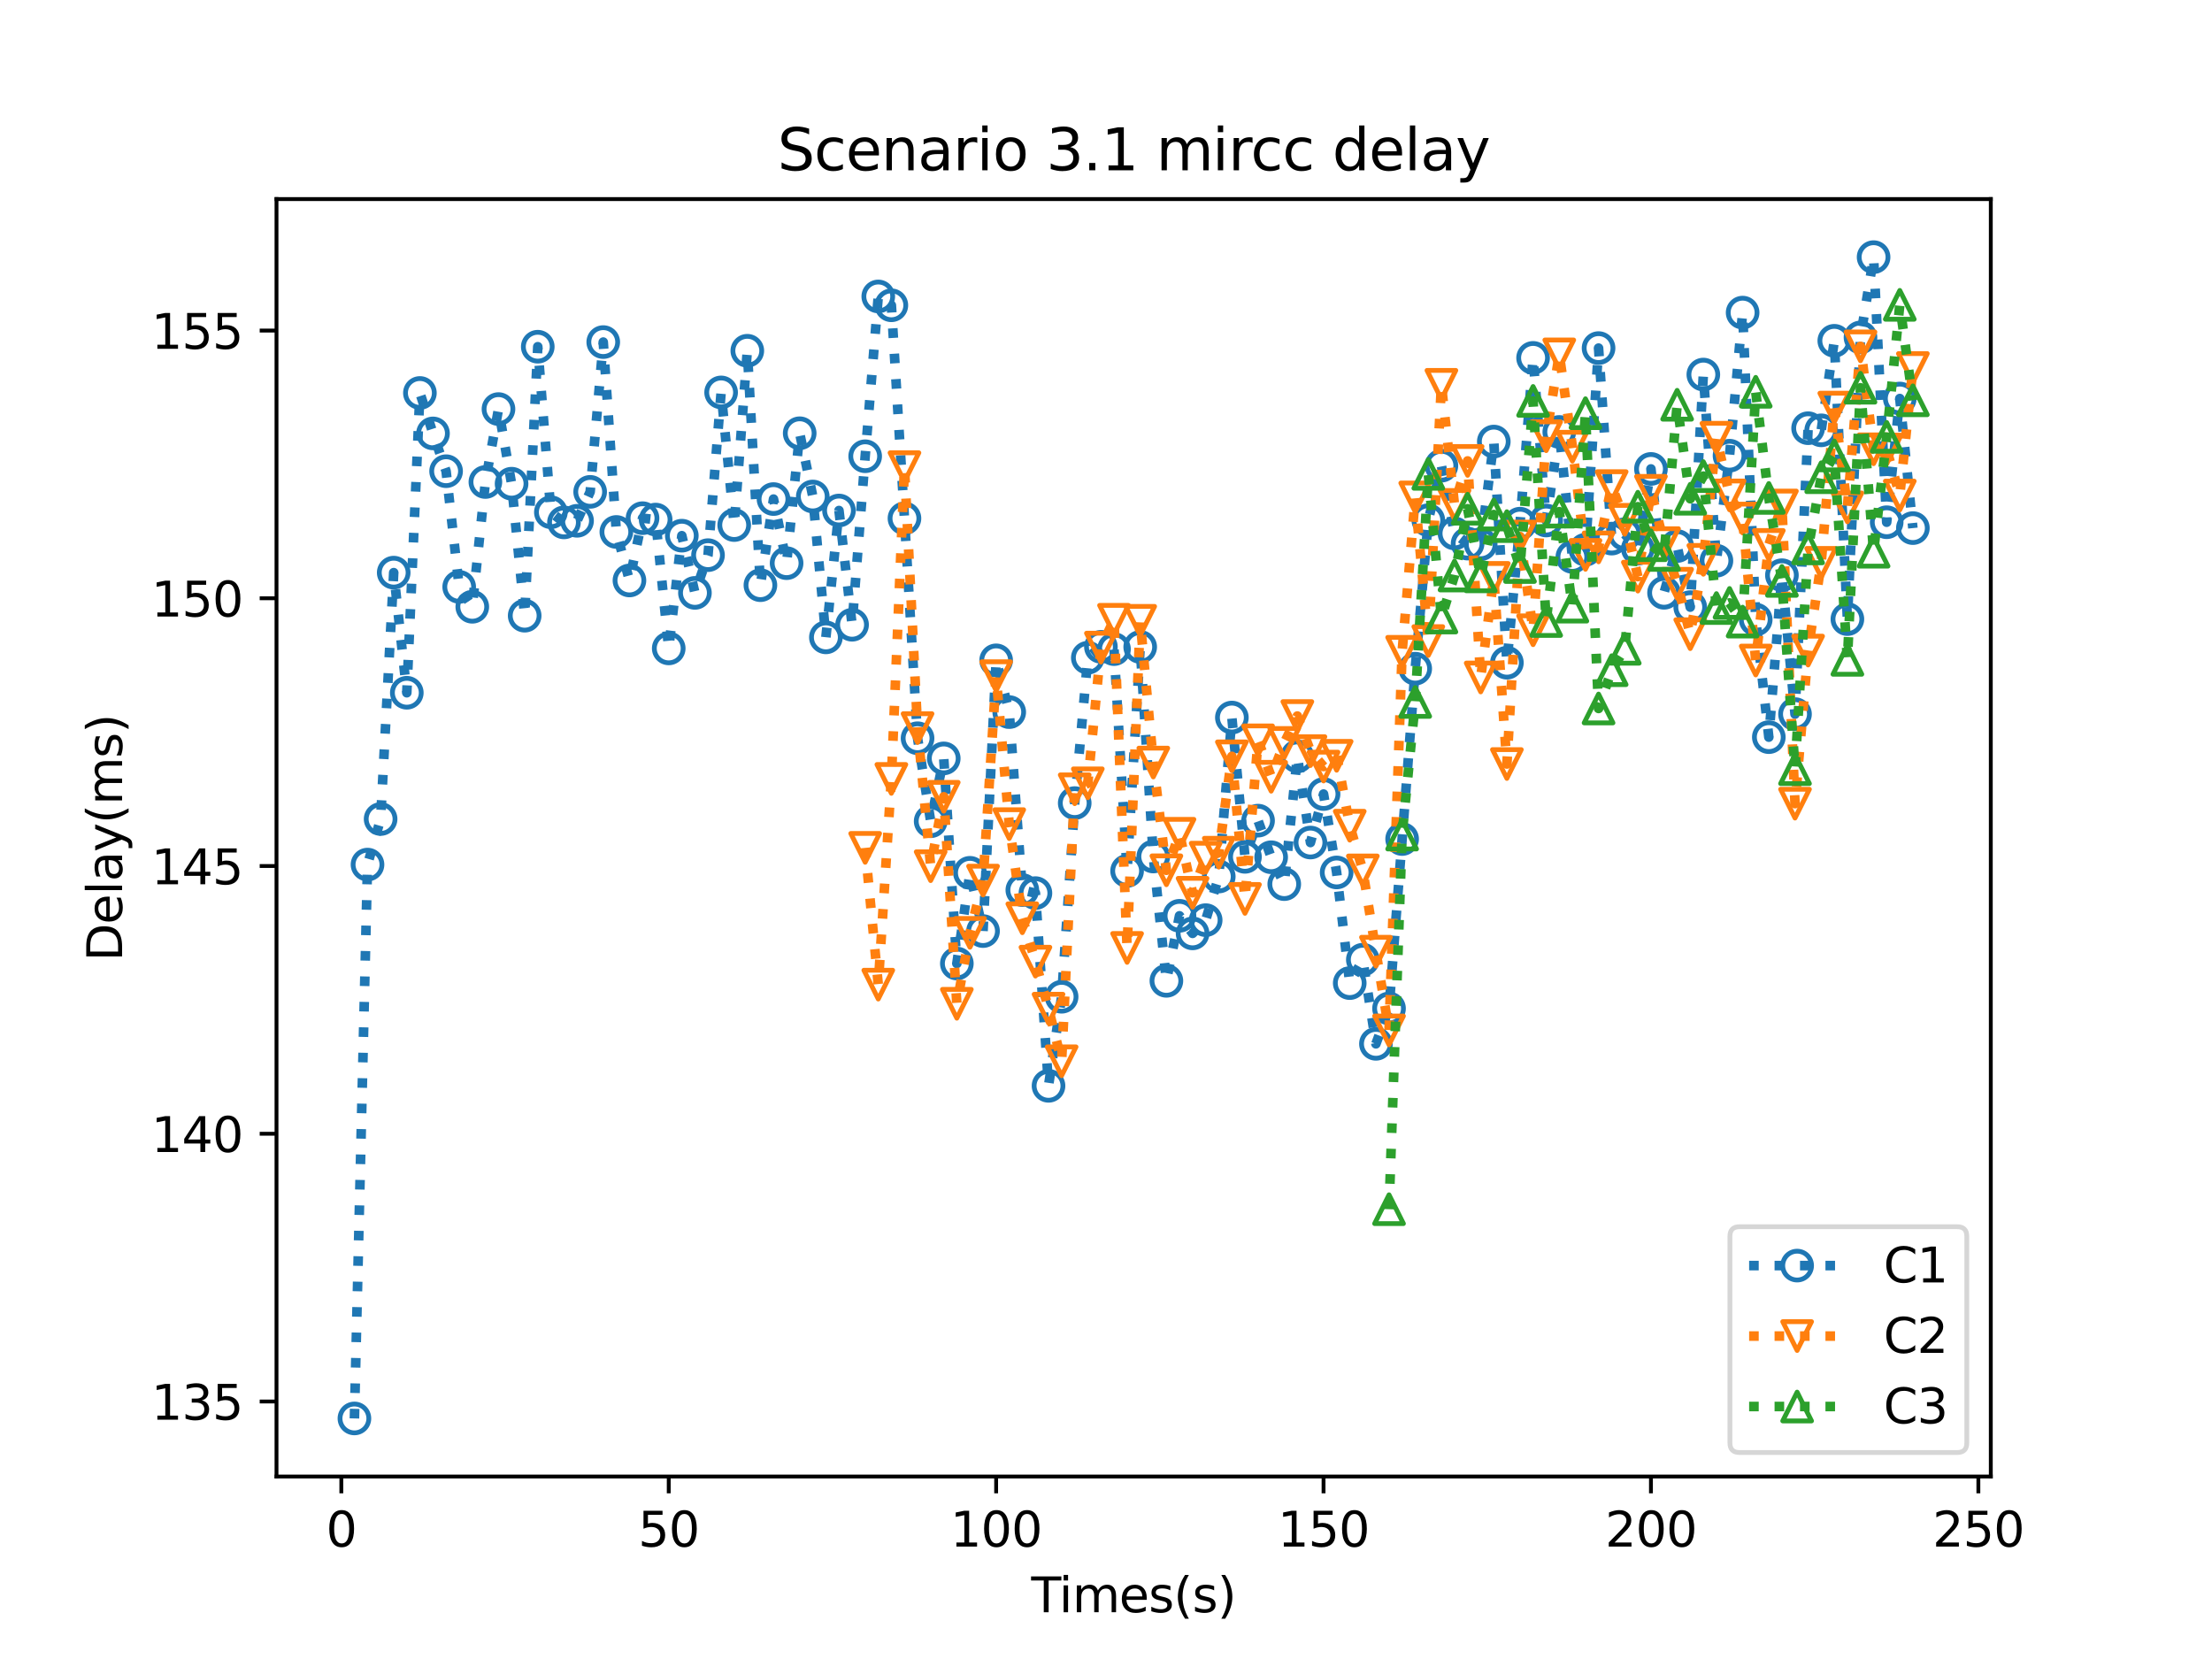 <?xml version="1.0" encoding="utf-8" standalone="no"?>
<!DOCTYPE svg PUBLIC "-//W3C//DTD SVG 1.1//EN"
  "http://www.w3.org/Graphics/SVG/1.1/DTD/svg11.dtd">
<svg height="345.6pt" version="1.1" viewBox="0 0 460.8 345.6" width="460.8pt" xmlns="http://www.w3.org/2000/svg" xmlns:xlink="http://www.w3.org/1999/xlink">
 <defs>
  <style type="text/css">*{stroke-linecap:butt;stroke-linejoin:round;}</style>
 </defs>
 <g id="figure_1">
  <g id="patch_1">
   <path d="M 0 345.6 
L 460.8 345.6 
L 460.8 0 
L 0 0 
z
" style="fill:#ffffff;"/>
  </g>
  <g id="axes_1">
   <g id="patch_2">
    <path d="M 57.6 307.584 
L 414.72 307.584 
L 414.72 41.472 
L 57.6 41.472 
z
" style="fill:#ffffff;"/>
   </g>
   <g id="matplotlib.axis_1">
    <g id="xtick_1">
     <g id="line2d_1">
      <defs>
       <path d="M 0 0 
L 0 3.5 
" id="mebd6d89cd8" style="stroke:#000000;stroke-width:0.8;"/>
      </defs>
      <g>
       <use style="stroke:#000000;stroke-width:0.8;" x="71.105" xlink:href="#mebd6d89cd8" y="307.584"/>
      </g>
     </g>
     <g id="text_1">
      <!-- 0 -->
      <g transform="translate(67.923 322.182)scale(0.1 -0.1)">
       <defs>
        <path d="M 2034 4250 
Q 1547 4250 1301 3770 
Q 1056 3291 1056 2328 
Q 1056 1369 1301 889 
Q 1547 409 2034 409 
Q 2525 409 2770 889 
Q 3016 1369 3016 2328 
Q 3016 3291 2770 3770 
Q 2525 4250 2034 4250 
z
M 2034 4750 
Q 2819 4750 3233 4129 
Q 3647 3509 3647 2328 
Q 3647 1150 3233 529 
Q 2819 -91 2034 -91 
Q 1250 -91 836 529 
Q 422 1150 422 2328 
Q 422 3509 836 4129 
Q 1250 4750 2034 4750 
z
" id="DejaVuSans-30" transform="scale(0.016)"/>
       </defs>
       <use xlink:href="#DejaVuSans-30"/>
      </g>
     </g>
    </g>
    <g id="xtick_2">
     <g id="line2d_2">
      <g>
       <use style="stroke:#000000;stroke-width:0.8;" x="139.309" xlink:href="#mebd6d89cd8" y="307.584"/>
      </g>
     </g>
     <g id="text_2">
      <!-- 50 -->
      <g transform="translate(132.947 322.182)scale(0.1 -0.1)">
       <defs>
        <path d="M 691 4666 
L 3169 4666 
L 3169 4134 
L 1269 4134 
L 1269 2991 
Q 1406 3038 1543 3061 
Q 1681 3084 1819 3084 
Q 2600 3084 3056 2656 
Q 3513 2228 3513 1497 
Q 3513 744 3044 326 
Q 2575 -91 1722 -91 
Q 1428 -91 1123 -41 
Q 819 9 494 109 
L 494 744 
Q 775 591 1075 516 
Q 1375 441 1709 441 
Q 2250 441 2565 725 
Q 2881 1009 2881 1497 
Q 2881 1984 2565 2268 
Q 2250 2553 1709 2553 
Q 1456 2553 1204 2497 
Q 953 2441 691 2322 
L 691 4666 
z
" id="DejaVuSans-35" transform="scale(0.016)"/>
       </defs>
       <use xlink:href="#DejaVuSans-35"/>
       <use x="63.623" xlink:href="#DejaVuSans-30"/>
      </g>
     </g>
    </g>
    <g id="xtick_3">
     <g id="line2d_3">
      <g>
       <use style="stroke:#000000;stroke-width:0.8;" x="207.514" xlink:href="#mebd6d89cd8" y="307.584"/>
      </g>
     </g>
     <g id="text_3">
      <!-- 100 -->
      <g transform="translate(197.97 322.182)scale(0.1 -0.1)">
       <defs>
        <path d="M 794 531 
L 1825 531 
L 1825 4091 
L 703 3866 
L 703 4441 
L 1819 4666 
L 2450 4666 
L 2450 531 
L 3481 531 
L 3481 0 
L 794 0 
L 794 531 
z
" id="DejaVuSans-31" transform="scale(0.016)"/>
       </defs>
       <use xlink:href="#DejaVuSans-31"/>
       <use x="63.623" xlink:href="#DejaVuSans-30"/>
       <use x="127.246" xlink:href="#DejaVuSans-30"/>
      </g>
     </g>
    </g>
    <g id="xtick_4">
     <g id="line2d_4">
      <g>
       <use style="stroke:#000000;stroke-width:0.8;" x="275.719" xlink:href="#mebd6d89cd8" y="307.584"/>
      </g>
     </g>
     <g id="text_4">
      <!-- 150 -->
      <g transform="translate(266.175 322.182)scale(0.1 -0.1)">
       <use xlink:href="#DejaVuSans-31"/>
       <use x="63.623" xlink:href="#DejaVuSans-35"/>
       <use x="127.246" xlink:href="#DejaVuSans-30"/>
      </g>
     </g>
    </g>
    <g id="xtick_5">
     <g id="line2d_5">
      <g>
       <use style="stroke:#000000;stroke-width:0.8;" x="343.923" xlink:href="#mebd6d89cd8" y="307.584"/>
      </g>
     </g>
     <g id="text_5">
      <!-- 200 -->
      <g transform="translate(334.38 322.182)scale(0.1 -0.1)">
       <defs>
        <path d="M 1228 531 
L 3431 531 
L 3431 0 
L 469 0 
L 469 531 
Q 828 903 1448 1529 
Q 2069 2156 2228 2338 
Q 2531 2678 2651 2914 
Q 2772 3150 2772 3378 
Q 2772 3750 2511 3984 
Q 2250 4219 1831 4219 
Q 1534 4219 1204 4116 
Q 875 4013 500 3803 
L 500 4441 
Q 881 4594 1212 4672 
Q 1544 4750 1819 4750 
Q 2544 4750 2975 4387 
Q 3406 4025 3406 3419 
Q 3406 3131 3298 2873 
Q 3191 2616 2906 2266 
Q 2828 2175 2409 1742 
Q 1991 1309 1228 531 
z
" id="DejaVuSans-32" transform="scale(0.016)"/>
       </defs>
       <use xlink:href="#DejaVuSans-32"/>
       <use x="63.623" xlink:href="#DejaVuSans-30"/>
       <use x="127.246" xlink:href="#DejaVuSans-30"/>
      </g>
     </g>
    </g>
    <g id="xtick_6">
     <g id="line2d_6">
      <g>
       <use style="stroke:#000000;stroke-width:0.8;" x="412.128" xlink:href="#mebd6d89cd8" y="307.584"/>
      </g>
     </g>
     <g id="text_6">
      <!-- 250 -->
      <g transform="translate(402.584 322.182)scale(0.1 -0.1)">
       <use xlink:href="#DejaVuSans-32"/>
       <use x="63.623" xlink:href="#DejaVuSans-35"/>
       <use x="127.246" xlink:href="#DejaVuSans-30"/>
      </g>
     </g>
    </g>
    <g id="text_7">
     <!-- Times(s) -->
     <g transform="translate(214.815 335.861)scale(0.1 -0.1)">
      <defs>
       <path d="M -19 4666 
L 3928 4666 
L 3928 4134 
L 2272 4134 
L 2272 0 
L 1638 0 
L 1638 4134 
L -19 4134 
L -19 4666 
z
" id="DejaVuSans-54" transform="scale(0.016)"/>
       <path d="M 603 3500 
L 1178 3500 
L 1178 0 
L 603 0 
L 603 3500 
z
M 603 4863 
L 1178 4863 
L 1178 4134 
L 603 4134 
L 603 4863 
z
" id="DejaVuSans-69" transform="scale(0.016)"/>
       <path d="M 3328 2828 
Q 3544 3216 3844 3400 
Q 4144 3584 4550 3584 
Q 5097 3584 5394 3201 
Q 5691 2819 5691 2113 
L 5691 0 
L 5113 0 
L 5113 2094 
Q 5113 2597 4934 2840 
Q 4756 3084 4391 3084 
Q 3944 3084 3684 2787 
Q 3425 2491 3425 1978 
L 3425 0 
L 2847 0 
L 2847 2094 
Q 2847 2600 2669 2842 
Q 2491 3084 2119 3084 
Q 1678 3084 1418 2786 
Q 1159 2488 1159 1978 
L 1159 0 
L 581 0 
L 581 3500 
L 1159 3500 
L 1159 2956 
Q 1356 3278 1631 3431 
Q 1906 3584 2284 3584 
Q 2666 3584 2933 3390 
Q 3200 3197 3328 2828 
z
" id="DejaVuSans-6d" transform="scale(0.016)"/>
       <path d="M 3597 1894 
L 3597 1613 
L 953 1613 
Q 991 1019 1311 708 
Q 1631 397 2203 397 
Q 2534 397 2845 478 
Q 3156 559 3463 722 
L 3463 178 
Q 3153 47 2828 -22 
Q 2503 -91 2169 -91 
Q 1331 -91 842 396 
Q 353 884 353 1716 
Q 353 2575 817 3079 
Q 1281 3584 2069 3584 
Q 2775 3584 3186 3129 
Q 3597 2675 3597 1894 
z
M 3022 2063 
Q 3016 2534 2758 2815 
Q 2500 3097 2075 3097 
Q 1594 3097 1305 2825 
Q 1016 2553 972 2059 
L 3022 2063 
z
" id="DejaVuSans-65" transform="scale(0.016)"/>
       <path d="M 2834 3397 
L 2834 2853 
Q 2591 2978 2328 3040 
Q 2066 3103 1784 3103 
Q 1356 3103 1142 2972 
Q 928 2841 928 2578 
Q 928 2378 1081 2264 
Q 1234 2150 1697 2047 
L 1894 2003 
Q 2506 1872 2764 1633 
Q 3022 1394 3022 966 
Q 3022 478 2636 193 
Q 2250 -91 1575 -91 
Q 1294 -91 989 -36 
Q 684 19 347 128 
L 347 722 
Q 666 556 975 473 
Q 1284 391 1588 391 
Q 1994 391 2212 530 
Q 2431 669 2431 922 
Q 2431 1156 2273 1281 
Q 2116 1406 1581 1522 
L 1381 1569 
Q 847 1681 609 1914 
Q 372 2147 372 2553 
Q 372 3047 722 3315 
Q 1072 3584 1716 3584 
Q 2034 3584 2315 3537 
Q 2597 3491 2834 3397 
z
" id="DejaVuSans-73" transform="scale(0.016)"/>
       <path d="M 1984 4856 
Q 1566 4138 1362 3434 
Q 1159 2731 1159 2009 
Q 1159 1288 1364 580 
Q 1569 -128 1984 -844 
L 1484 -844 
Q 1016 -109 783 600 
Q 550 1309 550 2009 
Q 550 2706 781 3412 
Q 1013 4119 1484 4856 
L 1984 4856 
z
" id="DejaVuSans-28" transform="scale(0.016)"/>
       <path d="M 513 4856 
L 1013 4856 
Q 1481 4119 1714 3412 
Q 1947 2706 1947 2009 
Q 1947 1309 1714 600 
Q 1481 -109 1013 -844 
L 513 -844 
Q 928 -128 1133 580 
Q 1338 1288 1338 2009 
Q 1338 2731 1133 3434 
Q 928 4138 513 4856 
z
" id="DejaVuSans-29" transform="scale(0.016)"/>
      </defs>
      <use xlink:href="#DejaVuSans-54"/>
      <use x="57.959" xlink:href="#DejaVuSans-69"/>
      <use x="85.742" xlink:href="#DejaVuSans-6d"/>
      <use x="183.154" xlink:href="#DejaVuSans-65"/>
      <use x="244.678" xlink:href="#DejaVuSans-73"/>
      <use x="296.777" xlink:href="#DejaVuSans-28"/>
      <use x="335.791" xlink:href="#DejaVuSans-73"/>
      <use x="387.891" xlink:href="#DejaVuSans-29"/>
     </g>
    </g>
   </g>
   <g id="matplotlib.axis_2">
    <g id="ytick_1">
     <g id="line2d_7">
      <defs>
       <path d="M 0 0 
L -3.5 0 
" id="m16f39807a5" style="stroke:#000000;stroke-width:0.8;"/>
      </defs>
      <g>
       <use style="stroke:#000000;stroke-width:0.8;" x="57.6" xlink:href="#m16f39807a5" y="291.954"/>
      </g>
     </g>
     <g id="text_8">
      <!-- 135 -->
      <g transform="translate(31.512 295.754)scale(0.1 -0.1)">
       <defs>
        <path d="M 2597 2516 
Q 3050 2419 3304 2112 
Q 3559 1806 3559 1356 
Q 3559 666 3084 287 
Q 2609 -91 1734 -91 
Q 1441 -91 1130 -33 
Q 819 25 488 141 
L 488 750 
Q 750 597 1062 519 
Q 1375 441 1716 441 
Q 2309 441 2620 675 
Q 2931 909 2931 1356 
Q 2931 1769 2642 2001 
Q 2353 2234 1838 2234 
L 1294 2234 
L 1294 2753 
L 1863 2753 
Q 2328 2753 2575 2939 
Q 2822 3125 2822 3475 
Q 2822 3834 2567 4026 
Q 2313 4219 1838 4219 
Q 1578 4219 1281 4162 
Q 984 4106 628 3988 
L 628 4550 
Q 988 4650 1302 4700 
Q 1616 4750 1894 4750 
Q 2613 4750 3031 4423 
Q 3450 4097 3450 3541 
Q 3450 3153 3228 2886 
Q 3006 2619 2597 2516 
z
" id="DejaVuSans-33" transform="scale(0.016)"/>
       </defs>
       <use xlink:href="#DejaVuSans-31"/>
       <use x="63.623" xlink:href="#DejaVuSans-33"/>
       <use x="127.246" xlink:href="#DejaVuSans-35"/>
      </g>
     </g>
    </g>
    <g id="ytick_2">
     <g id="line2d_8">
      <g>
       <use style="stroke:#000000;stroke-width:0.8;" x="57.6" xlink:href="#m16f39807a5" y="236.181"/>
      </g>
     </g>
     <g id="text_9">
      <!-- 140 -->
      <g transform="translate(31.512 239.98)scale(0.1 -0.1)">
       <defs>
        <path d="M 2419 4116 
L 825 1625 
L 2419 1625 
L 2419 4116 
z
M 2253 4666 
L 3047 4666 
L 3047 1625 
L 3713 1625 
L 3713 1100 
L 3047 1100 
L 3047 0 
L 2419 0 
L 2419 1100 
L 313 1100 
L 313 1709 
L 2253 4666 
z
" id="DejaVuSans-34" transform="scale(0.016)"/>
       </defs>
       <use xlink:href="#DejaVuSans-31"/>
       <use x="63.623" xlink:href="#DejaVuSans-34"/>
       <use x="127.246" xlink:href="#DejaVuSans-30"/>
      </g>
     </g>
    </g>
    <g id="ytick_3">
     <g id="line2d_9">
      <g>
       <use style="stroke:#000000;stroke-width:0.8;" x="57.6" xlink:href="#m16f39807a5" y="180.408"/>
      </g>
     </g>
     <g id="text_10">
      <!-- 145 -->
      <g transform="translate(31.512 184.207)scale(0.1 -0.1)">
       <use xlink:href="#DejaVuSans-31"/>
       <use x="63.623" xlink:href="#DejaVuSans-34"/>
       <use x="127.246" xlink:href="#DejaVuSans-35"/>
      </g>
     </g>
    </g>
    <g id="ytick_4">
     <g id="line2d_10">
      <g>
       <use style="stroke:#000000;stroke-width:0.8;" x="57.6" xlink:href="#m16f39807a5" y="124.635"/>
      </g>
     </g>
     <g id="text_11">
      <!-- 150 -->
      <g transform="translate(31.512 128.434)scale(0.1 -0.1)">
       <use xlink:href="#DejaVuSans-31"/>
       <use x="63.623" xlink:href="#DejaVuSans-35"/>
       <use x="127.246" xlink:href="#DejaVuSans-30"/>
      </g>
     </g>
    </g>
    <g id="ytick_5">
     <g id="line2d_11">
      <g>
       <use style="stroke:#000000;stroke-width:0.8;" x="57.6" xlink:href="#m16f39807a5" y="68.862"/>
      </g>
     </g>
     <g id="text_12">
      <!-- 155 -->
      <g transform="translate(31.512 72.661)scale(0.1 -0.1)">
       <use xlink:href="#DejaVuSans-31"/>
       <use x="63.623" xlink:href="#DejaVuSans-35"/>
       <use x="127.246" xlink:href="#DejaVuSans-35"/>
      </g>
     </g>
    </g>
    <g id="text_13">
     <!-- Delay(ms) -->
     <g transform="translate(25.433 200.244)rotate(-90)scale(0.1 -0.1)">
      <defs>
       <path d="M 1259 4147 
L 1259 519 
L 2022 519 
Q 2988 519 3436 956 
Q 3884 1394 3884 2338 
Q 3884 3275 3436 3711 
Q 2988 4147 2022 4147 
L 1259 4147 
z
M 628 4666 
L 1925 4666 
Q 3281 4666 3915 4102 
Q 4550 3538 4550 2338 
Q 4550 1131 3912 565 
Q 3275 0 1925 0 
L 628 0 
L 628 4666 
z
" id="DejaVuSans-44" transform="scale(0.016)"/>
       <path d="M 603 4863 
L 1178 4863 
L 1178 0 
L 603 0 
L 603 4863 
z
" id="DejaVuSans-6c" transform="scale(0.016)"/>
       <path d="M 2194 1759 
Q 1497 1759 1228 1600 
Q 959 1441 959 1056 
Q 959 750 1161 570 
Q 1363 391 1709 391 
Q 2188 391 2477 730 
Q 2766 1069 2766 1631 
L 2766 1759 
L 2194 1759 
z
M 3341 1997 
L 3341 0 
L 2766 0 
L 2766 531 
Q 2569 213 2275 61 
Q 1981 -91 1556 -91 
Q 1019 -91 701 211 
Q 384 513 384 1019 
Q 384 1609 779 1909 
Q 1175 2209 1959 2209 
L 2766 2209 
L 2766 2266 
Q 2766 2663 2505 2880 
Q 2244 3097 1772 3097 
Q 1472 3097 1187 3025 
Q 903 2953 641 2809 
L 641 3341 
Q 956 3463 1253 3523 
Q 1550 3584 1831 3584 
Q 2591 3584 2966 3190 
Q 3341 2797 3341 1997 
z
" id="DejaVuSans-61" transform="scale(0.016)"/>
       <path d="M 2059 -325 
Q 1816 -950 1584 -1140 
Q 1353 -1331 966 -1331 
L 506 -1331 
L 506 -850 
L 844 -850 
Q 1081 -850 1212 -737 
Q 1344 -625 1503 -206 
L 1606 56 
L 191 3500 
L 800 3500 
L 1894 763 
L 2988 3500 
L 3597 3500 
L 2059 -325 
z
" id="DejaVuSans-79" transform="scale(0.016)"/>
      </defs>
      <use xlink:href="#DejaVuSans-44"/>
      <use x="77.002" xlink:href="#DejaVuSans-65"/>
      <use x="138.525" xlink:href="#DejaVuSans-6c"/>
      <use x="166.309" xlink:href="#DejaVuSans-61"/>
      <use x="227.588" xlink:href="#DejaVuSans-79"/>
      <use x="286.768" xlink:href="#DejaVuSans-28"/>
      <use x="325.781" xlink:href="#DejaVuSans-6d"/>
      <use x="423.193" xlink:href="#DejaVuSans-73"/>
      <use x="475.293" xlink:href="#DejaVuSans-29"/>
     </g>
    </g>
   </g>
   <g id="line2d_12">
    <path clip-path="url(#p41a7ce2510)" d="M 73.833 295.488 
L 76.561 180.111 
L 79.289 170.617 
L 82.017 119.29 
L 84.745 144.313 
L 87.474 81.862 
L 90.202 90.288 
L 92.93 98.16 
L 95.658 122.26 
L 98.386 126.403 
L 101.115 100.411 
L 103.843 85.219 
L 106.571 100.764 
L 109.299 128.26 
L 112.027 72.225 
L 114.756 106.708 
L 117.484 108.825 
L 120.212 108.493 
L 122.94 102.464 
L 125.668 71.262 
L 128.397 110.816 
L 131.125 120.923 
L 133.853 107.948 
L 136.581 108.238 
L 139.309 135.074 
L 142.037 111.591 
L 144.766 123.508 
L 147.494 115.649 
L 150.222 81.747 
L 152.95 109.378 
L 155.678 73.069 
L 158.407 121.904 
L 161.135 103.966 
L 163.863 117.319 
L 166.591 90.253 
L 169.319 103.429 
L 172.048 132.775 
L 174.776 106.348 
L 177.504 130.147 
L 180.232 95.045 
L 182.96 61.755 
L 185.688 63.597 
L 188.417 107.985 
L 191.145 153.788 
L 193.873 171.083 
L 196.601 157.988 
L 199.329 200.72 
L 202.058 181.823 
L 204.786 193.961 
L 207.514 137.561 
L 210.242 148.343 
L 212.97 185.417 
L 215.699 186.053 
L 218.427 226.198 
L 221.155 207.642 
L 223.883 167.299 
L 226.611 137.019 
L 229.34 134.743 
L 232.068 135.221 
L 234.796 181.434 
L 237.524 134.774 
L 240.252 178.427 
L 242.98 204.324 
L 245.709 190.778 
L 248.437 194.439 
L 251.165 191.683 
L 253.893 182.595 
L 256.621 149.479 
L 259.35 178.494 
L 262.078 170.956 
L 264.806 178.581 
L 267.534 184.18 
L 270.262 157.564 
L 272.991 175.516 
L 275.719 165.413 
L 278.447 181.748 
L 281.175 204.8 
L 283.903 199.925 
L 286.632 217.449 
L 289.36 210.081 
L 292.088 174.785 
L 294.816 139.298 
L 297.544 108.367 
L 300.272 97.008 
L 303.001 111.127 
L 305.729 113.243 
L 308.457 113.376 
L 311.185 91.983 
L 313.913 138.056 
L 316.642 109.091 
L 319.37 74.554 
L 322.098 108.431 
L 324.826 89.983 
L 327.554 116.016 
L 330.283 114.517 
L 333.011 72.513 
L 335.739 112.2 
L 338.467 111.28 
L 341.195 114.299 
L 343.923 97.685 
L 346.652 123.489 
L 349.38 113.752 
L 352.108 126.477 
L 354.836 78.029 
L 357.564 116.811 
L 360.293 94.93 
L 363.021 65.123 
L 365.749 129.074 
L 368.477 153.562 
L 371.205 119.828 
L 373.934 148.762 
L 376.662 89.202 
L 379.39 89.643 
L 382.118 70.993 
L 384.846 128.973 
L 387.575 70.291 
L 390.303 53.568 
L 393.031 108.79 
L 395.759 83.019 
L 398.487 110.014 
" style="fill:none;stroke:#1f77b4;stroke-dasharray:2,3.3;stroke-dashoffset:0;stroke-width:2;"/>
    <defs>
     <path d="M 0 3 
C 0.796 3 1.559 2.684 2.121 2.121 
C 2.684 1.559 3 0.796 3 0 
C 3 -0.796 2.684 -1.559 2.121 -2.121 
C 1.559 -2.684 0.796 -3 0 -3 
C -0.796 -3 -1.559 -2.684 -2.121 -2.121 
C -2.684 -1.559 -3 -0.796 -3 0 
C -3 0.796 -2.684 1.559 -2.121 2.121 
C -1.559 2.684 -0.796 3 0 3 
z
" id="m72302fc812" style="stroke:#1f77b4;"/>
    </defs>
    <g clip-path="url(#p41a7ce2510)">
     <use style="fill-opacity:0;stroke:#1f77b4;" x="73.833" xlink:href="#m72302fc812" y="295.488"/>
     <use style="fill-opacity:0;stroke:#1f77b4;" x="76.561" xlink:href="#m72302fc812" y="180.111"/>
     <use style="fill-opacity:0;stroke:#1f77b4;" x="79.289" xlink:href="#m72302fc812" y="170.617"/>
     <use style="fill-opacity:0;stroke:#1f77b4;" x="82.017" xlink:href="#m72302fc812" y="119.29"/>
     <use style="fill-opacity:0;stroke:#1f77b4;" x="84.745" xlink:href="#m72302fc812" y="144.313"/>
     <use style="fill-opacity:0;stroke:#1f77b4;" x="87.474" xlink:href="#m72302fc812" y="81.862"/>
     <use style="fill-opacity:0;stroke:#1f77b4;" x="90.202" xlink:href="#m72302fc812" y="90.288"/>
     <use style="fill-opacity:0;stroke:#1f77b4;" x="92.93" xlink:href="#m72302fc812" y="98.16"/>
     <use style="fill-opacity:0;stroke:#1f77b4;" x="95.658" xlink:href="#m72302fc812" y="122.26"/>
     <use style="fill-opacity:0;stroke:#1f77b4;" x="98.386" xlink:href="#m72302fc812" y="126.403"/>
     <use style="fill-opacity:0;stroke:#1f77b4;" x="101.115" xlink:href="#m72302fc812" y="100.411"/>
     <use style="fill-opacity:0;stroke:#1f77b4;" x="103.843" xlink:href="#m72302fc812" y="85.219"/>
     <use style="fill-opacity:0;stroke:#1f77b4;" x="106.571" xlink:href="#m72302fc812" y="100.764"/>
     <use style="fill-opacity:0;stroke:#1f77b4;" x="109.299" xlink:href="#m72302fc812" y="128.26"/>
     <use style="fill-opacity:0;stroke:#1f77b4;" x="112.027" xlink:href="#m72302fc812" y="72.225"/>
     <use style="fill-opacity:0;stroke:#1f77b4;" x="114.756" xlink:href="#m72302fc812" y="106.708"/>
     <use style="fill-opacity:0;stroke:#1f77b4;" x="117.484" xlink:href="#m72302fc812" y="108.825"/>
     <use style="fill-opacity:0;stroke:#1f77b4;" x="120.212" xlink:href="#m72302fc812" y="108.493"/>
     <use style="fill-opacity:0;stroke:#1f77b4;" x="122.94" xlink:href="#m72302fc812" y="102.464"/>
     <use style="fill-opacity:0;stroke:#1f77b4;" x="125.668" xlink:href="#m72302fc812" y="71.262"/>
     <use style="fill-opacity:0;stroke:#1f77b4;" x="128.397" xlink:href="#m72302fc812" y="110.816"/>
     <use style="fill-opacity:0;stroke:#1f77b4;" x="131.125" xlink:href="#m72302fc812" y="120.923"/>
     <use style="fill-opacity:0;stroke:#1f77b4;" x="133.853" xlink:href="#m72302fc812" y="107.948"/>
     <use style="fill-opacity:0;stroke:#1f77b4;" x="136.581" xlink:href="#m72302fc812" y="108.238"/>
     <use style="fill-opacity:0;stroke:#1f77b4;" x="139.309" xlink:href="#m72302fc812" y="135.074"/>
     <use style="fill-opacity:0;stroke:#1f77b4;" x="142.037" xlink:href="#m72302fc812" y="111.591"/>
     <use style="fill-opacity:0;stroke:#1f77b4;" x="144.766" xlink:href="#m72302fc812" y="123.508"/>
     <use style="fill-opacity:0;stroke:#1f77b4;" x="147.494" xlink:href="#m72302fc812" y="115.649"/>
     <use style="fill-opacity:0;stroke:#1f77b4;" x="150.222" xlink:href="#m72302fc812" y="81.747"/>
     <use style="fill-opacity:0;stroke:#1f77b4;" x="152.95" xlink:href="#m72302fc812" y="109.378"/>
     <use style="fill-opacity:0;stroke:#1f77b4;" x="155.678" xlink:href="#m72302fc812" y="73.069"/>
     <use style="fill-opacity:0;stroke:#1f77b4;" x="158.407" xlink:href="#m72302fc812" y="121.904"/>
     <use style="fill-opacity:0;stroke:#1f77b4;" x="161.135" xlink:href="#m72302fc812" y="103.966"/>
     <use style="fill-opacity:0;stroke:#1f77b4;" x="163.863" xlink:href="#m72302fc812" y="117.319"/>
     <use style="fill-opacity:0;stroke:#1f77b4;" x="166.591" xlink:href="#m72302fc812" y="90.253"/>
     <use style="fill-opacity:0;stroke:#1f77b4;" x="169.319" xlink:href="#m72302fc812" y="103.429"/>
     <use style="fill-opacity:0;stroke:#1f77b4;" x="172.048" xlink:href="#m72302fc812" y="132.775"/>
     <use style="fill-opacity:0;stroke:#1f77b4;" x="174.776" xlink:href="#m72302fc812" y="106.348"/>
     <use style="fill-opacity:0;stroke:#1f77b4;" x="177.504" xlink:href="#m72302fc812" y="130.147"/>
     <use style="fill-opacity:0;stroke:#1f77b4;" x="180.232" xlink:href="#m72302fc812" y="95.045"/>
     <use style="fill-opacity:0;stroke:#1f77b4;" x="182.96" xlink:href="#m72302fc812" y="61.755"/>
     <use style="fill-opacity:0;stroke:#1f77b4;" x="185.688" xlink:href="#m72302fc812" y="63.597"/>
     <use style="fill-opacity:0;stroke:#1f77b4;" x="188.417" xlink:href="#m72302fc812" y="107.985"/>
     <use style="fill-opacity:0;stroke:#1f77b4;" x="191.145" xlink:href="#m72302fc812" y="153.788"/>
     <use style="fill-opacity:0;stroke:#1f77b4;" x="193.873" xlink:href="#m72302fc812" y="171.083"/>
     <use style="fill-opacity:0;stroke:#1f77b4;" x="196.601" xlink:href="#m72302fc812" y="157.988"/>
     <use style="fill-opacity:0;stroke:#1f77b4;" x="199.329" xlink:href="#m72302fc812" y="200.72"/>
     <use style="fill-opacity:0;stroke:#1f77b4;" x="202.058" xlink:href="#m72302fc812" y="181.823"/>
     <use style="fill-opacity:0;stroke:#1f77b4;" x="204.786" xlink:href="#m72302fc812" y="193.961"/>
     <use style="fill-opacity:0;stroke:#1f77b4;" x="207.514" xlink:href="#m72302fc812" y="137.561"/>
     <use style="fill-opacity:0;stroke:#1f77b4;" x="210.242" xlink:href="#m72302fc812" y="148.343"/>
     <use style="fill-opacity:0;stroke:#1f77b4;" x="212.97" xlink:href="#m72302fc812" y="185.417"/>
     <use style="fill-opacity:0;stroke:#1f77b4;" x="215.699" xlink:href="#m72302fc812" y="186.053"/>
     <use style="fill-opacity:0;stroke:#1f77b4;" x="218.427" xlink:href="#m72302fc812" y="226.198"/>
     <use style="fill-opacity:0;stroke:#1f77b4;" x="221.155" xlink:href="#m72302fc812" y="207.642"/>
     <use style="fill-opacity:0;stroke:#1f77b4;" x="223.883" xlink:href="#m72302fc812" y="167.299"/>
     <use style="fill-opacity:0;stroke:#1f77b4;" x="226.611" xlink:href="#m72302fc812" y="137.019"/>
     <use style="fill-opacity:0;stroke:#1f77b4;" x="229.34" xlink:href="#m72302fc812" y="134.743"/>
     <use style="fill-opacity:0;stroke:#1f77b4;" x="232.068" xlink:href="#m72302fc812" y="135.221"/>
     <use style="fill-opacity:0;stroke:#1f77b4;" x="234.796" xlink:href="#m72302fc812" y="181.434"/>
     <use style="fill-opacity:0;stroke:#1f77b4;" x="237.524" xlink:href="#m72302fc812" y="134.774"/>
     <use style="fill-opacity:0;stroke:#1f77b4;" x="240.252" xlink:href="#m72302fc812" y="178.427"/>
     <use style="fill-opacity:0;stroke:#1f77b4;" x="242.98" xlink:href="#m72302fc812" y="204.324"/>
     <use style="fill-opacity:0;stroke:#1f77b4;" x="245.709" xlink:href="#m72302fc812" y="190.778"/>
     <use style="fill-opacity:0;stroke:#1f77b4;" x="248.437" xlink:href="#m72302fc812" y="194.439"/>
     <use style="fill-opacity:0;stroke:#1f77b4;" x="251.165" xlink:href="#m72302fc812" y="191.683"/>
     <use style="fill-opacity:0;stroke:#1f77b4;" x="253.893" xlink:href="#m72302fc812" y="182.595"/>
     <use style="fill-opacity:0;stroke:#1f77b4;" x="256.621" xlink:href="#m72302fc812" y="149.479"/>
     <use style="fill-opacity:0;stroke:#1f77b4;" x="259.35" xlink:href="#m72302fc812" y="178.494"/>
     <use style="fill-opacity:0;stroke:#1f77b4;" x="262.078" xlink:href="#m72302fc812" y="170.956"/>
     <use style="fill-opacity:0;stroke:#1f77b4;" x="264.806" xlink:href="#m72302fc812" y="178.581"/>
     <use style="fill-opacity:0;stroke:#1f77b4;" x="267.534" xlink:href="#m72302fc812" y="184.18"/>
     <use style="fill-opacity:0;stroke:#1f77b4;" x="270.262" xlink:href="#m72302fc812" y="157.564"/>
     <use style="fill-opacity:0;stroke:#1f77b4;" x="272.991" xlink:href="#m72302fc812" y="175.516"/>
     <use style="fill-opacity:0;stroke:#1f77b4;" x="275.719" xlink:href="#m72302fc812" y="165.413"/>
     <use style="fill-opacity:0;stroke:#1f77b4;" x="278.447" xlink:href="#m72302fc812" y="181.748"/>
     <use style="fill-opacity:0;stroke:#1f77b4;" x="281.175" xlink:href="#m72302fc812" y="204.8"/>
     <use style="fill-opacity:0;stroke:#1f77b4;" x="283.903" xlink:href="#m72302fc812" y="199.925"/>
     <use style="fill-opacity:0;stroke:#1f77b4;" x="286.632" xlink:href="#m72302fc812" y="217.449"/>
     <use style="fill-opacity:0;stroke:#1f77b4;" x="289.36" xlink:href="#m72302fc812" y="210.081"/>
     <use style="fill-opacity:0;stroke:#1f77b4;" x="292.088" xlink:href="#m72302fc812" y="174.785"/>
     <use style="fill-opacity:0;stroke:#1f77b4;" x="294.816" xlink:href="#m72302fc812" y="139.298"/>
     <use style="fill-opacity:0;stroke:#1f77b4;" x="297.544" xlink:href="#m72302fc812" y="108.367"/>
     <use style="fill-opacity:0;stroke:#1f77b4;" x="300.272" xlink:href="#m72302fc812" y="97.008"/>
     <use style="fill-opacity:0;stroke:#1f77b4;" x="303.001" xlink:href="#m72302fc812" y="111.127"/>
     <use style="fill-opacity:0;stroke:#1f77b4;" x="305.729" xlink:href="#m72302fc812" y="113.243"/>
     <use style="fill-opacity:0;stroke:#1f77b4;" x="308.457" xlink:href="#m72302fc812" y="113.376"/>
     <use style="fill-opacity:0;stroke:#1f77b4;" x="311.185" xlink:href="#m72302fc812" y="91.983"/>
     <use style="fill-opacity:0;stroke:#1f77b4;" x="313.913" xlink:href="#m72302fc812" y="138.056"/>
     <use style="fill-opacity:0;stroke:#1f77b4;" x="316.642" xlink:href="#m72302fc812" y="109.091"/>
     <use style="fill-opacity:0;stroke:#1f77b4;" x="319.37" xlink:href="#m72302fc812" y="74.554"/>
     <use style="fill-opacity:0;stroke:#1f77b4;" x="322.098" xlink:href="#m72302fc812" y="108.431"/>
     <use style="fill-opacity:0;stroke:#1f77b4;" x="324.826" xlink:href="#m72302fc812" y="89.983"/>
     <use style="fill-opacity:0;stroke:#1f77b4;" x="327.554" xlink:href="#m72302fc812" y="116.016"/>
     <use style="fill-opacity:0;stroke:#1f77b4;" x="330.283" xlink:href="#m72302fc812" y="114.517"/>
     <use style="fill-opacity:0;stroke:#1f77b4;" x="333.011" xlink:href="#m72302fc812" y="72.513"/>
     <use style="fill-opacity:0;stroke:#1f77b4;" x="335.739" xlink:href="#m72302fc812" y="112.2"/>
     <use style="fill-opacity:0;stroke:#1f77b4;" x="338.467" xlink:href="#m72302fc812" y="111.28"/>
     <use style="fill-opacity:0;stroke:#1f77b4;" x="341.195" xlink:href="#m72302fc812" y="114.299"/>
     <use style="fill-opacity:0;stroke:#1f77b4;" x="343.923" xlink:href="#m72302fc812" y="97.685"/>
     <use style="fill-opacity:0;stroke:#1f77b4;" x="346.652" xlink:href="#m72302fc812" y="123.489"/>
     <use style="fill-opacity:0;stroke:#1f77b4;" x="349.38" xlink:href="#m72302fc812" y="113.752"/>
     <use style="fill-opacity:0;stroke:#1f77b4;" x="352.108" xlink:href="#m72302fc812" y="126.477"/>
     <use style="fill-opacity:0;stroke:#1f77b4;" x="354.836" xlink:href="#m72302fc812" y="78.029"/>
     <use style="fill-opacity:0;stroke:#1f77b4;" x="357.564" xlink:href="#m72302fc812" y="116.811"/>
     <use style="fill-opacity:0;stroke:#1f77b4;" x="360.293" xlink:href="#m72302fc812" y="94.93"/>
     <use style="fill-opacity:0;stroke:#1f77b4;" x="363.021" xlink:href="#m72302fc812" y="65.123"/>
     <use style="fill-opacity:0;stroke:#1f77b4;" x="365.749" xlink:href="#m72302fc812" y="129.074"/>
     <use style="fill-opacity:0;stroke:#1f77b4;" x="368.477" xlink:href="#m72302fc812" y="153.562"/>
     <use style="fill-opacity:0;stroke:#1f77b4;" x="371.205" xlink:href="#m72302fc812" y="119.828"/>
     <use style="fill-opacity:0;stroke:#1f77b4;" x="373.934" xlink:href="#m72302fc812" y="148.762"/>
     <use style="fill-opacity:0;stroke:#1f77b4;" x="376.662" xlink:href="#m72302fc812" y="89.202"/>
     <use style="fill-opacity:0;stroke:#1f77b4;" x="379.39" xlink:href="#m72302fc812" y="89.643"/>
     <use style="fill-opacity:0;stroke:#1f77b4;" x="382.118" xlink:href="#m72302fc812" y="70.993"/>
     <use style="fill-opacity:0;stroke:#1f77b4;" x="384.846" xlink:href="#m72302fc812" y="128.973"/>
     <use style="fill-opacity:0;stroke:#1f77b4;" x="387.575" xlink:href="#m72302fc812" y="70.291"/>
     <use style="fill-opacity:0;stroke:#1f77b4;" x="390.303" xlink:href="#m72302fc812" y="53.568"/>
     <use style="fill-opacity:0;stroke:#1f77b4;" x="393.031" xlink:href="#m72302fc812" y="108.79"/>
     <use style="fill-opacity:0;stroke:#1f77b4;" x="395.759" xlink:href="#m72302fc812" y="83.019"/>
     <use style="fill-opacity:0;stroke:#1f77b4;" x="398.487" xlink:href="#m72302fc812" y="110.014"/>
    </g>
   </g>
   <g id="line2d_13">
    <path clip-path="url(#p41a7ce2510)" d="M 180.232 176.627 
L 182.96 205.117 
L 185.688 162.262 
L 188.417 97.321 
L 191.145 151.68 
L 193.873 180.443 
L 196.601 165.982 
L 199.329 209.107 
L 202.058 194.326 
L 204.786 183.439 
L 207.514 140.859 
L 210.242 171.68 
L 212.97 191.291 
L 215.699 200.329 
L 218.427 210.127 
L 221.155 221.087 
L 223.883 164.421 
L 226.611 163.176 
L 229.34 134.912 
L 232.068 129.112 
L 234.796 197.471 
L 237.524 129.327 
L 240.252 158.851 
L 242.98 181.299 
L 245.709 173.69 
L 248.437 185.978 
L 251.165 178.661 
L 253.893 177.632 
L 256.621 157.559 
L 259.35 187.26 
L 262.078 154.223 
L 264.806 161.812 
L 267.534 154.764 
L 270.262 149.161 
L 272.991 156.474 
L 275.719 159.687 
L 278.447 157.447 
L 281.175 172.008 
L 283.903 181.325 
L 286.632 198.251 
L 289.36 214.66 
L 292.088 135.779 
L 294.816 103.623 
L 297.544 133.542 
L 300.272 80.165 
L 303.001 105.182 
L 305.729 96.017 
L 308.457 141.13 
L 311.185 120.389 
L 313.913 159.158 
L 316.642 111.764 
L 319.37 131.293 
L 322.098 90.873 
L 324.826 73.827 
L 327.554 93.056 
L 330.283 115.59 
L 333.011 114.034 
L 335.739 101.268 
L 338.467 108.282 
L 341.195 120.121 
L 343.923 102.247 
L 346.652 113.14 
L 349.38 121.603 
L 352.108 132.109 
L 354.836 116.621 
L 357.564 91.186 
L 360.293 103.199 
L 363.021 108.02 
L 365.749 137.598 
L 368.477 113.517 
L 371.205 105.302 
L 373.934 167.417 
L 376.662 135.526 
L 379.39 117.247 
L 382.118 84.911 
L 384.846 105.7 
L 387.575 72.152 
L 390.303 93.592 
L 393.031 93.65 
L 395.759 103.225 
L 398.487 76.662 
" style="fill:none;stroke:#ff7f0e;stroke-dasharray:2,3.3;stroke-dashoffset:0;stroke-width:2;"/>
    <defs>
     <path d="M -0 3 
L 3 -3 
L -3 -3 
z
" id="mcba36febc2" style="stroke:#ff7f0e;stroke-linejoin:miter;"/>
    </defs>
    <g clip-path="url(#p41a7ce2510)">
     <use style="fill-opacity:0;stroke:#ff7f0e;stroke-linejoin:miter;" x="180.232" xlink:href="#mcba36febc2" y="176.627"/>
     <use style="fill-opacity:0;stroke:#ff7f0e;stroke-linejoin:miter;" x="182.96" xlink:href="#mcba36febc2" y="205.117"/>
     <use style="fill-opacity:0;stroke:#ff7f0e;stroke-linejoin:miter;" x="185.688" xlink:href="#mcba36febc2" y="162.262"/>
     <use style="fill-opacity:0;stroke:#ff7f0e;stroke-linejoin:miter;" x="188.417" xlink:href="#mcba36febc2" y="97.321"/>
     <use style="fill-opacity:0;stroke:#ff7f0e;stroke-linejoin:miter;" x="191.145" xlink:href="#mcba36febc2" y="151.68"/>
     <use style="fill-opacity:0;stroke:#ff7f0e;stroke-linejoin:miter;" x="193.873" xlink:href="#mcba36febc2" y="180.443"/>
     <use style="fill-opacity:0;stroke:#ff7f0e;stroke-linejoin:miter;" x="196.601" xlink:href="#mcba36febc2" y="165.982"/>
     <use style="fill-opacity:0;stroke:#ff7f0e;stroke-linejoin:miter;" x="199.329" xlink:href="#mcba36febc2" y="209.107"/>
     <use style="fill-opacity:0;stroke:#ff7f0e;stroke-linejoin:miter;" x="202.058" xlink:href="#mcba36febc2" y="194.326"/>
     <use style="fill-opacity:0;stroke:#ff7f0e;stroke-linejoin:miter;" x="204.786" xlink:href="#mcba36febc2" y="183.439"/>
     <use style="fill-opacity:0;stroke:#ff7f0e;stroke-linejoin:miter;" x="207.514" xlink:href="#mcba36febc2" y="140.859"/>
     <use style="fill-opacity:0;stroke:#ff7f0e;stroke-linejoin:miter;" x="210.242" xlink:href="#mcba36febc2" y="171.68"/>
     <use style="fill-opacity:0;stroke:#ff7f0e;stroke-linejoin:miter;" x="212.97" xlink:href="#mcba36febc2" y="191.291"/>
     <use style="fill-opacity:0;stroke:#ff7f0e;stroke-linejoin:miter;" x="215.699" xlink:href="#mcba36febc2" y="200.329"/>
     <use style="fill-opacity:0;stroke:#ff7f0e;stroke-linejoin:miter;" x="218.427" xlink:href="#mcba36febc2" y="210.127"/>
     <use style="fill-opacity:0;stroke:#ff7f0e;stroke-linejoin:miter;" x="221.155" xlink:href="#mcba36febc2" y="221.087"/>
     <use style="fill-opacity:0;stroke:#ff7f0e;stroke-linejoin:miter;" x="223.883" xlink:href="#mcba36febc2" y="164.421"/>
     <use style="fill-opacity:0;stroke:#ff7f0e;stroke-linejoin:miter;" x="226.611" xlink:href="#mcba36febc2" y="163.176"/>
     <use style="fill-opacity:0;stroke:#ff7f0e;stroke-linejoin:miter;" x="229.34" xlink:href="#mcba36febc2" y="134.912"/>
     <use style="fill-opacity:0;stroke:#ff7f0e;stroke-linejoin:miter;" x="232.068" xlink:href="#mcba36febc2" y="129.112"/>
     <use style="fill-opacity:0;stroke:#ff7f0e;stroke-linejoin:miter;" x="234.796" xlink:href="#mcba36febc2" y="197.471"/>
     <use style="fill-opacity:0;stroke:#ff7f0e;stroke-linejoin:miter;" x="237.524" xlink:href="#mcba36febc2" y="129.327"/>
     <use style="fill-opacity:0;stroke:#ff7f0e;stroke-linejoin:miter;" x="240.252" xlink:href="#mcba36febc2" y="158.851"/>
     <use style="fill-opacity:0;stroke:#ff7f0e;stroke-linejoin:miter;" x="242.98" xlink:href="#mcba36febc2" y="181.299"/>
     <use style="fill-opacity:0;stroke:#ff7f0e;stroke-linejoin:miter;" x="245.709" xlink:href="#mcba36febc2" y="173.69"/>
     <use style="fill-opacity:0;stroke:#ff7f0e;stroke-linejoin:miter;" x="248.437" xlink:href="#mcba36febc2" y="185.978"/>
     <use style="fill-opacity:0;stroke:#ff7f0e;stroke-linejoin:miter;" x="251.165" xlink:href="#mcba36febc2" y="178.661"/>
     <use style="fill-opacity:0;stroke:#ff7f0e;stroke-linejoin:miter;" x="253.893" xlink:href="#mcba36febc2" y="177.632"/>
     <use style="fill-opacity:0;stroke:#ff7f0e;stroke-linejoin:miter;" x="256.621" xlink:href="#mcba36febc2" y="157.559"/>
     <use style="fill-opacity:0;stroke:#ff7f0e;stroke-linejoin:miter;" x="259.35" xlink:href="#mcba36febc2" y="187.26"/>
     <use style="fill-opacity:0;stroke:#ff7f0e;stroke-linejoin:miter;" x="262.078" xlink:href="#mcba36febc2" y="154.223"/>
     <use style="fill-opacity:0;stroke:#ff7f0e;stroke-linejoin:miter;" x="264.806" xlink:href="#mcba36febc2" y="161.812"/>
     <use style="fill-opacity:0;stroke:#ff7f0e;stroke-linejoin:miter;" x="267.534" xlink:href="#mcba36febc2" y="154.764"/>
     <use style="fill-opacity:0;stroke:#ff7f0e;stroke-linejoin:miter;" x="270.262" xlink:href="#mcba36febc2" y="149.161"/>
     <use style="fill-opacity:0;stroke:#ff7f0e;stroke-linejoin:miter;" x="272.991" xlink:href="#mcba36febc2" y="156.474"/>
     <use style="fill-opacity:0;stroke:#ff7f0e;stroke-linejoin:miter;" x="275.719" xlink:href="#mcba36febc2" y="159.687"/>
     <use style="fill-opacity:0;stroke:#ff7f0e;stroke-linejoin:miter;" x="278.447" xlink:href="#mcba36febc2" y="157.447"/>
     <use style="fill-opacity:0;stroke:#ff7f0e;stroke-linejoin:miter;" x="281.175" xlink:href="#mcba36febc2" y="172.008"/>
     <use style="fill-opacity:0;stroke:#ff7f0e;stroke-linejoin:miter;" x="283.903" xlink:href="#mcba36febc2" y="181.325"/>
     <use style="fill-opacity:0;stroke:#ff7f0e;stroke-linejoin:miter;" x="286.632" xlink:href="#mcba36febc2" y="198.251"/>
     <use style="fill-opacity:0;stroke:#ff7f0e;stroke-linejoin:miter;" x="289.36" xlink:href="#mcba36febc2" y="214.66"/>
     <use style="fill-opacity:0;stroke:#ff7f0e;stroke-linejoin:miter;" x="292.088" xlink:href="#mcba36febc2" y="135.779"/>
     <use style="fill-opacity:0;stroke:#ff7f0e;stroke-linejoin:miter;" x="294.816" xlink:href="#mcba36febc2" y="103.623"/>
     <use style="fill-opacity:0;stroke:#ff7f0e;stroke-linejoin:miter;" x="297.544" xlink:href="#mcba36febc2" y="133.542"/>
     <use style="fill-opacity:0;stroke:#ff7f0e;stroke-linejoin:miter;" x="300.272" xlink:href="#mcba36febc2" y="80.165"/>
     <use style="fill-opacity:0;stroke:#ff7f0e;stroke-linejoin:miter;" x="303.001" xlink:href="#mcba36febc2" y="105.182"/>
     <use style="fill-opacity:0;stroke:#ff7f0e;stroke-linejoin:miter;" x="305.729" xlink:href="#mcba36febc2" y="96.017"/>
     <use style="fill-opacity:0;stroke:#ff7f0e;stroke-linejoin:miter;" x="308.457" xlink:href="#mcba36febc2" y="141.13"/>
     <use style="fill-opacity:0;stroke:#ff7f0e;stroke-linejoin:miter;" x="311.185" xlink:href="#mcba36febc2" y="120.389"/>
     <use style="fill-opacity:0;stroke:#ff7f0e;stroke-linejoin:miter;" x="313.913" xlink:href="#mcba36febc2" y="159.158"/>
     <use style="fill-opacity:0;stroke:#ff7f0e;stroke-linejoin:miter;" x="316.642" xlink:href="#mcba36febc2" y="111.764"/>
     <use style="fill-opacity:0;stroke:#ff7f0e;stroke-linejoin:miter;" x="319.37" xlink:href="#mcba36febc2" y="131.293"/>
     <use style="fill-opacity:0;stroke:#ff7f0e;stroke-linejoin:miter;" x="322.098" xlink:href="#mcba36febc2" y="90.873"/>
     <use style="fill-opacity:0;stroke:#ff7f0e;stroke-linejoin:miter;" x="324.826" xlink:href="#mcba36febc2" y="73.827"/>
     <use style="fill-opacity:0;stroke:#ff7f0e;stroke-linejoin:miter;" x="327.554" xlink:href="#mcba36febc2" y="93.056"/>
     <use style="fill-opacity:0;stroke:#ff7f0e;stroke-linejoin:miter;" x="330.283" xlink:href="#mcba36febc2" y="115.59"/>
     <use style="fill-opacity:0;stroke:#ff7f0e;stroke-linejoin:miter;" x="333.011" xlink:href="#mcba36febc2" y="114.034"/>
     <use style="fill-opacity:0;stroke:#ff7f0e;stroke-linejoin:miter;" x="335.739" xlink:href="#mcba36febc2" y="101.268"/>
     <use style="fill-opacity:0;stroke:#ff7f0e;stroke-linejoin:miter;" x="338.467" xlink:href="#mcba36febc2" y="108.282"/>
     <use style="fill-opacity:0;stroke:#ff7f0e;stroke-linejoin:miter;" x="341.195" xlink:href="#mcba36febc2" y="120.121"/>
     <use style="fill-opacity:0;stroke:#ff7f0e;stroke-linejoin:miter;" x="343.923" xlink:href="#mcba36febc2" y="102.247"/>
     <use style="fill-opacity:0;stroke:#ff7f0e;stroke-linejoin:miter;" x="346.652" xlink:href="#mcba36febc2" y="113.14"/>
     <use style="fill-opacity:0;stroke:#ff7f0e;stroke-linejoin:miter;" x="349.38" xlink:href="#mcba36febc2" y="121.603"/>
     <use style="fill-opacity:0;stroke:#ff7f0e;stroke-linejoin:miter;" x="352.108" xlink:href="#mcba36febc2" y="132.109"/>
     <use style="fill-opacity:0;stroke:#ff7f0e;stroke-linejoin:miter;" x="354.836" xlink:href="#mcba36febc2" y="116.621"/>
     <use style="fill-opacity:0;stroke:#ff7f0e;stroke-linejoin:miter;" x="357.564" xlink:href="#mcba36febc2" y="91.186"/>
     <use style="fill-opacity:0;stroke:#ff7f0e;stroke-linejoin:miter;" x="360.293" xlink:href="#mcba36febc2" y="103.199"/>
     <use style="fill-opacity:0;stroke:#ff7f0e;stroke-linejoin:miter;" x="363.021" xlink:href="#mcba36febc2" y="108.02"/>
     <use style="fill-opacity:0;stroke:#ff7f0e;stroke-linejoin:miter;" x="365.749" xlink:href="#mcba36febc2" y="137.598"/>
     <use style="fill-opacity:0;stroke:#ff7f0e;stroke-linejoin:miter;" x="368.477" xlink:href="#mcba36febc2" y="113.517"/>
     <use style="fill-opacity:0;stroke:#ff7f0e;stroke-linejoin:miter;" x="371.205" xlink:href="#mcba36febc2" y="105.302"/>
     <use style="fill-opacity:0;stroke:#ff7f0e;stroke-linejoin:miter;" x="373.934" xlink:href="#mcba36febc2" y="167.417"/>
     <use style="fill-opacity:0;stroke:#ff7f0e;stroke-linejoin:miter;" x="376.662" xlink:href="#mcba36febc2" y="135.526"/>
     <use style="fill-opacity:0;stroke:#ff7f0e;stroke-linejoin:miter;" x="379.39" xlink:href="#mcba36febc2" y="117.247"/>
     <use style="fill-opacity:0;stroke:#ff7f0e;stroke-linejoin:miter;" x="382.118" xlink:href="#mcba36febc2" y="84.911"/>
     <use style="fill-opacity:0;stroke:#ff7f0e;stroke-linejoin:miter;" x="384.846" xlink:href="#mcba36febc2" y="105.7"/>
     <use style="fill-opacity:0;stroke:#ff7f0e;stroke-linejoin:miter;" x="387.575" xlink:href="#mcba36febc2" y="72.152"/>
     <use style="fill-opacity:0;stroke:#ff7f0e;stroke-linejoin:miter;" x="390.303" xlink:href="#mcba36febc2" y="93.592"/>
     <use style="fill-opacity:0;stroke:#ff7f0e;stroke-linejoin:miter;" x="393.031" xlink:href="#mcba36febc2" y="93.65"/>
     <use style="fill-opacity:0;stroke:#ff7f0e;stroke-linejoin:miter;" x="395.759" xlink:href="#mcba36febc2" y="103.225"/>
     <use style="fill-opacity:0;stroke:#ff7f0e;stroke-linejoin:miter;" x="398.487" xlink:href="#mcba36febc2" y="76.662"/>
    </g>
   </g>
   <g id="line2d_14">
    <path clip-path="url(#p41a7ce2510)" d="M 289.36 251.898 
L 292.088 173.857 
L 294.816 146.229 
L 297.544 98.714 
L 300.272 128.645 
L 303.001 119.891 
L 305.729 105.975 
L 308.457 120.071 
L 311.185 107.185 
L 313.913 109.6 
L 316.642 118.122 
L 319.37 83.517 
L 322.098 129.37 
L 324.826 106.586 
L 327.554 126.377 
L 330.283 86.076 
L 333.011 147.589 
L 335.739 139.615 
L 338.467 135.153 
L 341.195 105.558 
L 343.923 113.585 
L 346.652 115.604 
L 349.38 84.318 
L 352.108 103.9 
L 354.836 99.177 
L 357.564 126.668 
L 360.293 125.599 
L 363.021 129.49 
L 365.749 81.616 
L 368.477 103.728 
L 371.205 121.02 
L 373.934 160.231 
L 376.662 114.239 
L 379.39 99.418 
L 382.118 94.876 
L 384.846 137.461 
L 387.575 80.775 
L 390.303 114.935 
L 393.031 91.003 
L 395.759 63.503 
L 398.487 83.392 
" style="fill:none;stroke:#2ca02c;stroke-dasharray:2,3.3;stroke-dashoffset:0;stroke-width:2;"/>
    <defs>
     <path d="M 0 -3 
L -3 3 
L 3 3 
z
" id="mf63624b099" style="stroke:#2ca02c;stroke-linejoin:miter;"/>
    </defs>
    <g clip-path="url(#p41a7ce2510)">
     <use style="fill-opacity:0;stroke:#2ca02c;stroke-linejoin:miter;" x="289.36" xlink:href="#mf63624b099" y="251.898"/>
     <use style="fill-opacity:0;stroke:#2ca02c;stroke-linejoin:miter;" x="292.088" xlink:href="#mf63624b099" y="173.857"/>
     <use style="fill-opacity:0;stroke:#2ca02c;stroke-linejoin:miter;" x="294.816" xlink:href="#mf63624b099" y="146.229"/>
     <use style="fill-opacity:0;stroke:#2ca02c;stroke-linejoin:miter;" x="297.544" xlink:href="#mf63624b099" y="98.714"/>
     <use style="fill-opacity:0;stroke:#2ca02c;stroke-linejoin:miter;" x="300.272" xlink:href="#mf63624b099" y="128.645"/>
     <use style="fill-opacity:0;stroke:#2ca02c;stroke-linejoin:miter;" x="303.001" xlink:href="#mf63624b099" y="119.891"/>
     <use style="fill-opacity:0;stroke:#2ca02c;stroke-linejoin:miter;" x="305.729" xlink:href="#mf63624b099" y="105.975"/>
     <use style="fill-opacity:0;stroke:#2ca02c;stroke-linejoin:miter;" x="308.457" xlink:href="#mf63624b099" y="120.071"/>
     <use style="fill-opacity:0;stroke:#2ca02c;stroke-linejoin:miter;" x="311.185" xlink:href="#mf63624b099" y="107.185"/>
     <use style="fill-opacity:0;stroke:#2ca02c;stroke-linejoin:miter;" x="313.913" xlink:href="#mf63624b099" y="109.6"/>
     <use style="fill-opacity:0;stroke:#2ca02c;stroke-linejoin:miter;" x="316.642" xlink:href="#mf63624b099" y="118.122"/>
     <use style="fill-opacity:0;stroke:#2ca02c;stroke-linejoin:miter;" x="319.37" xlink:href="#mf63624b099" y="83.517"/>
     <use style="fill-opacity:0;stroke:#2ca02c;stroke-linejoin:miter;" x="322.098" xlink:href="#mf63624b099" y="129.37"/>
     <use style="fill-opacity:0;stroke:#2ca02c;stroke-linejoin:miter;" x="324.826" xlink:href="#mf63624b099" y="106.586"/>
     <use style="fill-opacity:0;stroke:#2ca02c;stroke-linejoin:miter;" x="327.554" xlink:href="#mf63624b099" y="126.377"/>
     <use style="fill-opacity:0;stroke:#2ca02c;stroke-linejoin:miter;" x="330.283" xlink:href="#mf63624b099" y="86.076"/>
     <use style="fill-opacity:0;stroke:#2ca02c;stroke-linejoin:miter;" x="333.011" xlink:href="#mf63624b099" y="147.589"/>
     <use style="fill-opacity:0;stroke:#2ca02c;stroke-linejoin:miter;" x="335.739" xlink:href="#mf63624b099" y="139.615"/>
     <use style="fill-opacity:0;stroke:#2ca02c;stroke-linejoin:miter;" x="338.467" xlink:href="#mf63624b099" y="135.153"/>
     <use style="fill-opacity:0;stroke:#2ca02c;stroke-linejoin:miter;" x="341.195" xlink:href="#mf63624b099" y="105.558"/>
     <use style="fill-opacity:0;stroke:#2ca02c;stroke-linejoin:miter;" x="343.923" xlink:href="#mf63624b099" y="113.585"/>
     <use style="fill-opacity:0;stroke:#2ca02c;stroke-linejoin:miter;" x="346.652" xlink:href="#mf63624b099" y="115.604"/>
     <use style="fill-opacity:0;stroke:#2ca02c;stroke-linejoin:miter;" x="349.38" xlink:href="#mf63624b099" y="84.318"/>
     <use style="fill-opacity:0;stroke:#2ca02c;stroke-linejoin:miter;" x="352.108" xlink:href="#mf63624b099" y="103.9"/>
     <use style="fill-opacity:0;stroke:#2ca02c;stroke-linejoin:miter;" x="354.836" xlink:href="#mf63624b099" y="99.177"/>
     <use style="fill-opacity:0;stroke:#2ca02c;stroke-linejoin:miter;" x="357.564" xlink:href="#mf63624b099" y="126.668"/>
     <use style="fill-opacity:0;stroke:#2ca02c;stroke-linejoin:miter;" x="360.293" xlink:href="#mf63624b099" y="125.599"/>
     <use style="fill-opacity:0;stroke:#2ca02c;stroke-linejoin:miter;" x="363.021" xlink:href="#mf63624b099" y="129.49"/>
     <use style="fill-opacity:0;stroke:#2ca02c;stroke-linejoin:miter;" x="365.749" xlink:href="#mf63624b099" y="81.616"/>
     <use style="fill-opacity:0;stroke:#2ca02c;stroke-linejoin:miter;" x="368.477" xlink:href="#mf63624b099" y="103.728"/>
     <use style="fill-opacity:0;stroke:#2ca02c;stroke-linejoin:miter;" x="371.205" xlink:href="#mf63624b099" y="121.02"/>
     <use style="fill-opacity:0;stroke:#2ca02c;stroke-linejoin:miter;" x="373.934" xlink:href="#mf63624b099" y="160.231"/>
     <use style="fill-opacity:0;stroke:#2ca02c;stroke-linejoin:miter;" x="376.662" xlink:href="#mf63624b099" y="114.239"/>
     <use style="fill-opacity:0;stroke:#2ca02c;stroke-linejoin:miter;" x="379.39" xlink:href="#mf63624b099" y="99.418"/>
     <use style="fill-opacity:0;stroke:#2ca02c;stroke-linejoin:miter;" x="382.118" xlink:href="#mf63624b099" y="94.876"/>
     <use style="fill-opacity:0;stroke:#2ca02c;stroke-linejoin:miter;" x="384.846" xlink:href="#mf63624b099" y="137.461"/>
     <use style="fill-opacity:0;stroke:#2ca02c;stroke-linejoin:miter;" x="387.575" xlink:href="#mf63624b099" y="80.775"/>
     <use style="fill-opacity:0;stroke:#2ca02c;stroke-linejoin:miter;" x="390.303" xlink:href="#mf63624b099" y="114.935"/>
     <use style="fill-opacity:0;stroke:#2ca02c;stroke-linejoin:miter;" x="393.031" xlink:href="#mf63624b099" y="91.003"/>
     <use style="fill-opacity:0;stroke:#2ca02c;stroke-linejoin:miter;" x="395.759" xlink:href="#mf63624b099" y="63.503"/>
     <use style="fill-opacity:0;stroke:#2ca02c;stroke-linejoin:miter;" x="398.487" xlink:href="#mf63624b099" y="83.392"/>
    </g>
   </g>
   <g id="patch_3">
    <path d="M 57.6 307.584 
L 57.6 41.472 
" style="fill:none;stroke:#000000;stroke-linecap:square;stroke-linejoin:miter;stroke-width:0.8;"/>
   </g>
   <g id="patch_4">
    <path d="M 414.72 307.584 
L 414.72 41.472 
" style="fill:none;stroke:#000000;stroke-linecap:square;stroke-linejoin:miter;stroke-width:0.8;"/>
   </g>
   <g id="patch_5">
    <path d="M 57.6 307.584 
L 414.72 307.584 
" style="fill:none;stroke:#000000;stroke-linecap:square;stroke-linejoin:miter;stroke-width:0.8;"/>
   </g>
   <g id="patch_6">
    <path d="M 57.6 41.472 
L 414.72 41.472 
" style="fill:none;stroke:#000000;stroke-linecap:square;stroke-linejoin:miter;stroke-width:0.8;"/>
   </g>
   <g id="text_14">
    <!-- Scenario 3.1 mircc delay -->
    <g transform="translate(161.977 35.472)scale(0.12 -0.12)">
     <defs>
      <path d="M 3425 4513 
L 3425 3897 
Q 3066 4069 2747 4153 
Q 2428 4238 2131 4238 
Q 1616 4238 1336 4038 
Q 1056 3838 1056 3469 
Q 1056 3159 1242 3001 
Q 1428 2844 1947 2747 
L 2328 2669 
Q 3034 2534 3370 2195 
Q 3706 1856 3706 1288 
Q 3706 609 3251 259 
Q 2797 -91 1919 -91 
Q 1588 -91 1214 -16 
Q 841 59 441 206 
L 441 856 
Q 825 641 1194 531 
Q 1563 422 1919 422 
Q 2459 422 2753 634 
Q 3047 847 3047 1241 
Q 3047 1584 2836 1778 
Q 2625 1972 2144 2069 
L 1759 2144 
Q 1053 2284 737 2584 
Q 422 2884 422 3419 
Q 422 4038 858 4394 
Q 1294 4750 2059 4750 
Q 2388 4750 2728 4690 
Q 3069 4631 3425 4513 
z
" id="DejaVuSans-53" transform="scale(0.016)"/>
      <path d="M 3122 3366 
L 3122 2828 
Q 2878 2963 2633 3030 
Q 2388 3097 2138 3097 
Q 1578 3097 1268 2742 
Q 959 2388 959 1747 
Q 959 1106 1268 751 
Q 1578 397 2138 397 
Q 2388 397 2633 464 
Q 2878 531 3122 666 
L 3122 134 
Q 2881 22 2623 -34 
Q 2366 -91 2075 -91 
Q 1284 -91 818 406 
Q 353 903 353 1747 
Q 353 2603 823 3093 
Q 1294 3584 2113 3584 
Q 2378 3584 2631 3529 
Q 2884 3475 3122 3366 
z
" id="DejaVuSans-63" transform="scale(0.016)"/>
      <path d="M 3513 2113 
L 3513 0 
L 2938 0 
L 2938 2094 
Q 2938 2591 2744 2837 
Q 2550 3084 2163 3084 
Q 1697 3084 1428 2787 
Q 1159 2491 1159 1978 
L 1159 0 
L 581 0 
L 581 3500 
L 1159 3500 
L 1159 2956 
Q 1366 3272 1645 3428 
Q 1925 3584 2291 3584 
Q 2894 3584 3203 3211 
Q 3513 2838 3513 2113 
z
" id="DejaVuSans-6e" transform="scale(0.016)"/>
      <path d="M 2631 2963 
Q 2534 3019 2420 3045 
Q 2306 3072 2169 3072 
Q 1681 3072 1420 2755 
Q 1159 2438 1159 1844 
L 1159 0 
L 581 0 
L 581 3500 
L 1159 3500 
L 1159 2956 
Q 1341 3275 1631 3429 
Q 1922 3584 2338 3584 
Q 2397 3584 2469 3576 
Q 2541 3569 2628 3553 
L 2631 2963 
z
" id="DejaVuSans-72" transform="scale(0.016)"/>
      <path d="M 1959 3097 
Q 1497 3097 1228 2736 
Q 959 2375 959 1747 
Q 959 1119 1226 758 
Q 1494 397 1959 397 
Q 2419 397 2687 759 
Q 2956 1122 2956 1747 
Q 2956 2369 2687 2733 
Q 2419 3097 1959 3097 
z
M 1959 3584 
Q 2709 3584 3137 3096 
Q 3566 2609 3566 1747 
Q 3566 888 3137 398 
Q 2709 -91 1959 -91 
Q 1206 -91 779 398 
Q 353 888 353 1747 
Q 353 2609 779 3096 
Q 1206 3584 1959 3584 
z
" id="DejaVuSans-6f" transform="scale(0.016)"/>
      <path id="DejaVuSans-20" transform="scale(0.016)"/>
      <path d="M 684 794 
L 1344 794 
L 1344 0 
L 684 0 
L 684 794 
z
" id="DejaVuSans-2e" transform="scale(0.016)"/>
      <path d="M 2906 2969 
L 2906 4863 
L 3481 4863 
L 3481 0 
L 2906 0 
L 2906 525 
Q 2725 213 2448 61 
Q 2172 -91 1784 -91 
Q 1150 -91 751 415 
Q 353 922 353 1747 
Q 353 2572 751 3078 
Q 1150 3584 1784 3584 
Q 2172 3584 2448 3432 
Q 2725 3281 2906 2969 
z
M 947 1747 
Q 947 1113 1208 752 
Q 1469 391 1925 391 
Q 2381 391 2643 752 
Q 2906 1113 2906 1747 
Q 2906 2381 2643 2742 
Q 2381 3103 1925 3103 
Q 1469 3103 1208 2742 
Q 947 2381 947 1747 
z
" id="DejaVuSans-64" transform="scale(0.016)"/>
     </defs>
     <use xlink:href="#DejaVuSans-53"/>
     <use x="63.477" xlink:href="#DejaVuSans-63"/>
     <use x="118.457" xlink:href="#DejaVuSans-65"/>
     <use x="179.98" xlink:href="#DejaVuSans-6e"/>
     <use x="243.359" xlink:href="#DejaVuSans-61"/>
     <use x="304.639" xlink:href="#DejaVuSans-72"/>
     <use x="345.752" xlink:href="#DejaVuSans-69"/>
     <use x="373.535" xlink:href="#DejaVuSans-6f"/>
     <use x="434.717" xlink:href="#DejaVuSans-20"/>
     <use x="466.504" xlink:href="#DejaVuSans-33"/>
     <use x="530.127" xlink:href="#DejaVuSans-2e"/>
     <use x="561.914" xlink:href="#DejaVuSans-31"/>
     <use x="625.537" xlink:href="#DejaVuSans-20"/>
     <use x="657.324" xlink:href="#DejaVuSans-6d"/>
     <use x="754.736" xlink:href="#DejaVuSans-69"/>
     <use x="782.52" xlink:href="#DejaVuSans-72"/>
     <use x="821.383" xlink:href="#DejaVuSans-63"/>
     <use x="876.363" xlink:href="#DejaVuSans-63"/>
     <use x="931.344" xlink:href="#DejaVuSans-20"/>
     <use x="963.131" xlink:href="#DejaVuSans-64"/>
     <use x="1026.607" xlink:href="#DejaVuSans-65"/>
     <use x="1088.131" xlink:href="#DejaVuSans-6c"/>
     <use x="1115.914" xlink:href="#DejaVuSans-61"/>
     <use x="1177.193" xlink:href="#DejaVuSans-79"/>
    </g>
   </g>
   <g id="legend_1">
    <g id="patch_7">
     <path d="M 362.375 302.584 
L 407.72 302.584 
Q 409.72 302.584 409.72 300.584 
L 409.72 257.55 
Q 409.72 255.55 407.72 255.55 
L 362.375 255.55 
Q 360.375 255.55 360.375 257.55 
L 360.375 300.584 
Q 360.375 302.584 362.375 302.584 
z
" style="fill:#ffffff;opacity:0.8;stroke:#cccccc;stroke-linejoin:miter;"/>
    </g>
    <g id="line2d_15">
     <path d="M 364.375 263.648 
L 384.375 263.648 
" style="fill:none;stroke:#1f77b4;stroke-dasharray:2,3.3;stroke-dashoffset:0;stroke-width:2;"/>
    </g>
    <g id="line2d_16">
     <g>
      <use style="fill-opacity:0;stroke:#1f77b4;" x="374.375" xlink:href="#m72302fc812" y="263.648"/>
     </g>
    </g>
    <g id="text_15">
     <!-- C1 -->
     <g transform="translate(392.375 267.148)scale(0.1 -0.1)">
      <defs>
       <path d="M 4122 4306 
L 4122 3641 
Q 3803 3938 3442 4084 
Q 3081 4231 2675 4231 
Q 1875 4231 1450 3742 
Q 1025 3253 1025 2328 
Q 1025 1406 1450 917 
Q 1875 428 2675 428 
Q 3081 428 3442 575 
Q 3803 722 4122 1019 
L 4122 359 
Q 3791 134 3420 21 
Q 3050 -91 2638 -91 
Q 1578 -91 968 557 
Q 359 1206 359 2328 
Q 359 3453 968 4101 
Q 1578 4750 2638 4750 
Q 3056 4750 3426 4639 
Q 3797 4528 4122 4306 
z
" id="DejaVuSans-43" transform="scale(0.016)"/>
      </defs>
      <use xlink:href="#DejaVuSans-43"/>
      <use x="69.824" xlink:href="#DejaVuSans-31"/>
     </g>
    </g>
    <g id="line2d_17">
     <path d="M 364.375 278.326 
L 384.375 278.326 
" style="fill:none;stroke:#ff7f0e;stroke-dasharray:2,3.3;stroke-dashoffset:0;stroke-width:2;"/>
    </g>
    <g id="line2d_18">
     <g>
      <use style="fill-opacity:0;stroke:#ff7f0e;stroke-linejoin:miter;" x="374.375" xlink:href="#mcba36febc2" y="278.326"/>
     </g>
    </g>
    <g id="text_16">
     <!-- C2 -->
     <g transform="translate(392.375 281.826)scale(0.1 -0.1)">
      <use xlink:href="#DejaVuSans-43"/>
      <use x="69.824" xlink:href="#DejaVuSans-32"/>
     </g>
    </g>
    <g id="line2d_19">
     <path d="M 364.375 293.004 
L 384.375 293.004 
" style="fill:none;stroke:#2ca02c;stroke-dasharray:2,3.3;stroke-dashoffset:0;stroke-width:2;"/>
    </g>
    <g id="line2d_20">
     <g>
      <use style="fill-opacity:0;stroke:#2ca02c;stroke-linejoin:miter;" x="374.375" xlink:href="#mf63624b099" y="293.004"/>
     </g>
    </g>
    <g id="text_17">
     <!-- C3 -->
     <g transform="translate(392.375 296.504)scale(0.1 -0.1)">
      <use xlink:href="#DejaVuSans-43"/>
      <use x="69.824" xlink:href="#DejaVuSans-33"/>
     </g>
    </g>
   </g>
  </g>
 </g>
 <defs>
  <clipPath id="p41a7ce2510">
   <rect height="266.112" width="357.12" x="57.6" y="41.472"/>
  </clipPath>
 </defs>
</svg>
